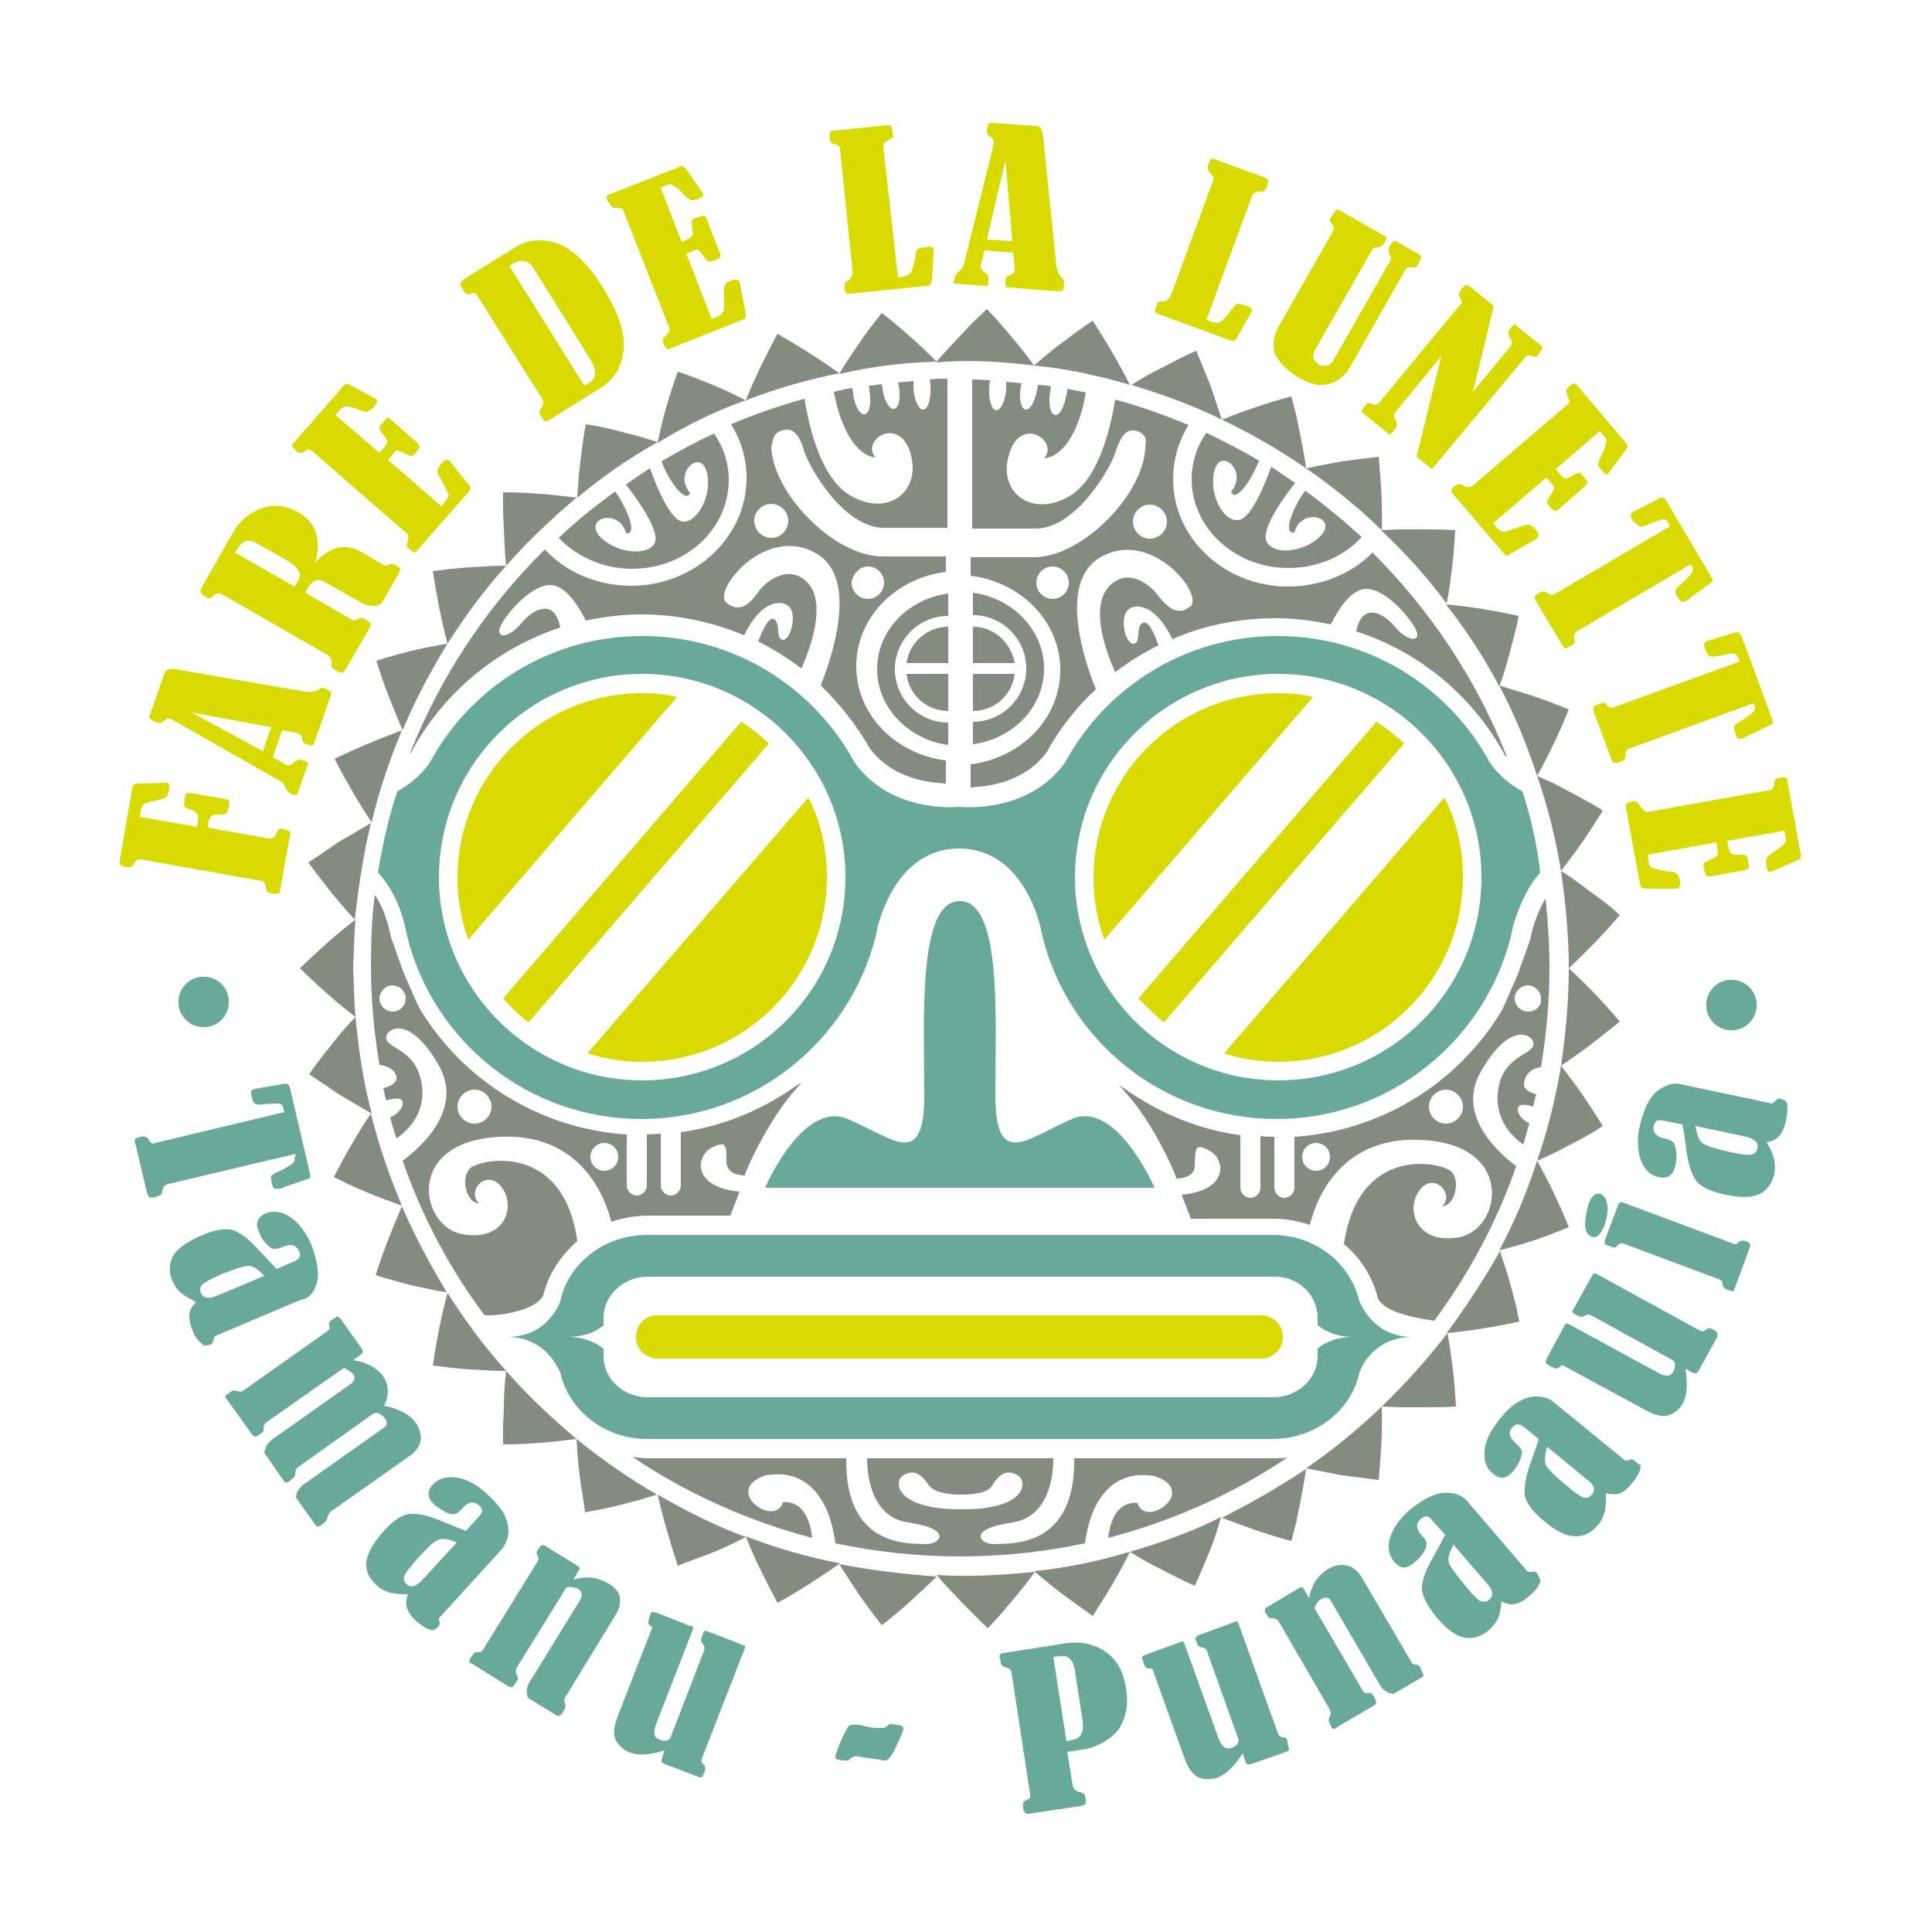 <?xml version="1.0" encoding="utf-8"?>
<!-- Generator: Adobe Illustrator 22.0.0, SVG Export Plug-In . SVG Version: 6.00 Build 0)  -->
<svg version="1.1" id="Calque_1" xmlns="http://www.w3.org/2000/svg" xmlns:xlink="http://www.w3.org/1999/xlink"
  width="400" height="400" viewBox="462 72 200 250">
<style type="text/css">
	.st0{fill:none;stroke:#000000;stroke-miterlimit:10;}
	.st1{fill:#FFFFFF;}
	.st2{fill:#050304;}
	.st3{fill:#68A999;}
	.st4{fill:#D8DA00;}
	.st5{fill:#828C7F;}
</style>
<g>
	<g>
		<g>
			<path class="st3" d="M575.7,216.8c-5.8,2.5-9.9,6.6-9.9-3.1c0-9.7,0.9-25.1-4.6-25.1c-5.5,0-4.6,15.4-4.6,25.1
				c0,9.7-4,5.6-9.9,3.1c-5.8-2.5-10.7,8.9-10.7,8.9h25.2h25.2C586.4,225.7,581.5,214.3,575.7,216.8z"/>
			<path class="st3" d="M634,174.4c-1.5-0.8-3-2-4.2-3.7c0,0,0,0,0,0c-5.3-9.8-15.6-16.4-27.5-16.4c-11.9,0-22.2,6.6-27.5,16.4
				c0,0,0,0,0,0c-4.8,6.7-13.6,5.7-13.6,5.7s-8.8,1-13.6-5.7c0,0,0,0,0,0c-5.3-9.8-15.6-16.4-27.5-16.4c-11.9,0-22.2,6.6-27.5,16.4
				c0,0,0,0,0,0c-1.2,1.7-2.7,2.9-4.2,3.7c-1.1,3.4-1.9,6.9-2.5,10.5c2.1,2.2,3.1,5.2,3.5,6.9c0.1,0.5,0.2,0.9,0.3,1.4c0,0,0,0,0,0
				l0,0c3.4,13.6,15.7,23.6,30.3,23.6c14.6,0,26.9-10.1,30.3-23.6l0,0c0,0,0,0,0,0c0.1-0.5,0.2-0.9,0.3-1.4c0.8-3,3.5-10,10.5-10
				c7,0,9.7,6.9,10.5,10c0.1,0.5,0.2,0.9,0.3,1.4c0,0,0,0,0,0l0,0c3.4,13.6,15.7,23.6,30.3,23.6c14.6,0,26.9-10.1,30.3-23.6l0,0
				c0,0,0,0,0,0c0.1-0.5,0.2-0.9,0.3-1.4c0.5-1.7,1.5-4.6,3.5-6.9C635.9,181.3,635.1,177.8,634,174.4z M520.1,211.8
				c-14.5,0-26.3-11.8-26.3-26.3c0-14.5,11.8-26.3,26.3-26.3s26.3,11.8,26.3,26.3C546.4,200.1,534.6,211.8,520.1,211.8z
				 M602.4,211.8c-14.5,0-26.3-11.8-26.3-26.3c0-14.5,11.8-26.3,26.3-26.3c14.5,0,26.3,11.8,26.3,26.3
				C628.7,200.1,616.9,211.8,602.4,211.8z"/>
			<path class="st4" d="M520.1,209.4c13.2,0,23.9-10.7,23.9-23.9c0-3.7-0.8-7.2-2.4-10.3L513,208.3
				C515.3,209,517.6,209.4,520.1,209.4z"/>
			<path class="st4" d="M505.4,204.3l31.1-36.1c-1.1-1-2.3-2-3.6-2.8l-30.8,35.8C503.1,202.3,504.2,203.4,505.4,204.3z"/>
			<path class="st4" d="M520.1,161.7c-13.2,0-23.9,10.7-23.9,23.9c0,2.8,0.5,5.5,1.4,8l27-31.4C523.1,161.8,521.6,161.7,520.1,161.7
				z"/>
			<path class="st4" d="M602.4,209.4c13.2,0,23.9-10.7,23.9-23.9c0-3.7-0.8-7.2-2.4-10.3l-28.5,33.1
				C597.5,209,599.9,209.4,602.4,209.4z"/>
			<path class="st4" d="M587.6,204.3l31.1-36.1c-1.1-1-2.3-2-3.6-2.8l-30.8,35.8C585.4,202.3,586.5,203.4,587.6,204.3z"/>
			<path class="st4" d="M602.4,161.7c-13.2,0-23.9,10.7-23.9,23.9c0,2.8,0.5,5.5,1.4,8l27-31.4C605.4,161.8,603.9,161.7,602.4,161.7
				z"/>
			<path class="st4" d="M519.3,245c0,1.6,1.3,2.8,2.8,2.8h78.1c1.6,0,2.8-1.3,2.8-2.8c0-1.6-1.3-2.8-2.8-2.8h-78.1
				C520.6,242.1,519.3,243.4,519.3,245z"/>
			<path class="st3" d="M509.5,240.4c-0.6,1.5-2.4,4.6-6.9,4.6c4.4,0,6.2,3.1,6.9,4.6c1.1,4.9,5.7,8.6,11.2,8.6h81
				c5.5,0,10.2-3.7,11.2-8.6c0.6-1.5,2.4-4.6,6.9-4.6c-4.4,0-6.2-3.1-6.9-4.6c-1.1-4.9-5.7-8.6-11.2-8.6h-81
				C515.2,231.8,510.5,235.5,509.5,240.4z M607.5,242.5v1c1.1,0.8,2.5,1.5,4.6,1.5c-2,0-3.5,0.6-4.6,1.5v1c0,2.9-2.6,5.3-5.7,5.3
				h-81c-3.2,0-5.7-2.4-5.7-5.3v-1c-1.1-0.8-2.5-1.5-4.6-1.5c2,0,3.5-0.6,4.6-1.5v-1c0-2.9,2.6-5.3,5.7-5.3h81
				C604.9,237.1,607.5,239.5,607.5,242.5z"/>
			<path class="st5" d="M562.9,153.1v4.7h5.4C567.8,155.1,565.6,153.1,562.9,153.1z"/>
			<path class="st5" d="M562.9,164c2.8,0,5.1-2.1,5.4-4.8h-5.4V164z"/>
			<path class="st5" d="M562.9,168.3c5.2-0.7,9.2-4.8,9.2-9.8c0-4.9-4-9.1-9.2-9.8v2.9c3.8,0,6.9,3.1,6.9,6.9s-3.1,6.9-6.9,6.9
				V168.3z"/>
			<path class="st5" d="M599.9,131.6c-2.2-1.3-4.5-2.5-6.8-3.6c-1.2,1.7-1.9,3.8-1.9,6c0,6.3,5.6,11.5,12.5,11.5
				c3.8,0,7.2-1.5,9.5-4c-2.3-2.1-4.7-4.1-7.3-6c-1.6,2.1-3,5.7-1.4,5.4c0.8-3.2,5.4-2.1,3.6,0.2c-1.9,2.3-6.2,2.9-7.2,1
				c-0.9-1.7,3-6.8,3.7-7.6c-1-0.7-2.1-1.4-3.1-2.1c-0.6,1.6-2.5,6.8-4.3,6.9c-2.1,0.2-3.9-3.8-3-6.6c0.9-2.8,4.3,0.4,2.1,2.9
				C596.8,137.2,599,134.1,599.9,131.6z"/>
			<path class="st5" d="M603.7,147.9c-8.2,0-14.9-6.2-14.9-13.9c0-2.5,0.7-4.9,2-7c-3.1-1.3-6.2-2.4-9.5-3.3
				c-0.4,2.5-1.8,10.1-5.9,12.5c-5,2.9-9.4-0.6-7.8-5.5c1.5-5,6.5-1.6,4.5,0.6c2.5-0.2,4.6-3.6,5.4-8.5c-0.8-0.2-1.6-0.3-2.4-0.5
				c0,0.2,0,0.5-0.1,0.8c-0.3,1.6-0.9,2.7-1.5,2.6c-0.6-0.1-0.9-1.5-0.6-3c0-0.2,0.1-0.5,0.1-0.7c-0.6-0.1-1.1-0.2-1.7-0.2
				c0,0.2,0,0.4-0.1,0.6c-0.3,1.6-0.9,2.7-1.5,2.6c-0.6-0.1-0.9-1.5-0.6-3c0-0.1,0.1-0.3,0.1-0.4c-0.7-0.1-1.3-0.1-2-0.2
				c0,0.3,0,0.6,0,0.9c-0.1,1.6-0.7,2.8-1.3,2.8c-0.6-0.1-1-1.4-0.9-3c0-0.3,0.1-0.6,0.1-0.9c-0.8,0-1.5-0.1-2.3-0.1v19.3
				c2.3,0,5.4,0,8.2,0c5.2,0,9.7-7.8,10.3-9.8c0.7-2.1,1.4-3.3,2.9-2.8c1.5,0.5,1,1.9,1,1.9c0,6-8,14.4-14.4,14.4
				c-3.2,0-6.1,0-8.2,0v2.4c6.5,0.8,11.6,5.9,11.6,12.2c0,6.3-5.1,11.4-11.6,12.2v3l1-0.1c2.5-0.2,6.3-1.1,8.8-4.4l0,0
				c1.7-3.1,3.9-5.9,6.4-8.2c-1.1-2.8-5.2-13.7,0.6-17.1c6.6-3.8,13.5,4.9,11.6,6.4c-1.9,1.5-3.4-0.5-4.2-1.5
				c-0.8-1.1-3.3-3.3-5.6-1.7c-2.3,1.5-2.7,5.3,0.1,11.7c1.8-1.4,3.6-2.5,5.6-3.5c-0.4-1.1-1.2-3.3-2-2.9c-1,0.4-0.2,2.6-1.2,2.7
				c-1,0.1-1.8-3-0.9-4.2c0.8-1.1,3.6-1.2,5.9,3.6c4.1-1.8,8.7-2.7,13.3-2.7c2.5,0,4.9,0.3,7.2,0.8c0.7-1.4,2.5-4.7,4.7-4.6
				c2.8,0.1,6.5,4.8,6.5,5.9c0,1.1-1.7,0.5-2.9-1c-1.2-1.5-4.2-3.5-5,0.6c8,2.6,14.8,8.1,19,15.6l0,0l0.2,0.4
				c0.1,0.1,0.2,0.2,0.3,0.3c0-0.1-0.1-0.2-0.1-0.3c-3.9-9.9-9.9-18.8-17.3-26.2C612.2,146,608.2,147.9,603.7,147.9z M573.2,149.5
				c-1.1,0-2.1-0.9-2.1-2.1c0-1.1,0.9-2.1,2.1-2.1c1.1,0,2.1,0.9,2.1,2.1C575.3,148.6,574.3,149.5,573.2,149.5z M585.8,141.7
				c-1.2,0-2.2-1-2.2-2.2c0-1.2,1-2.2,2.2-2.2c1.2,0,2.2,1,2.2,2.2C588,140.7,587,141.7,585.8,141.7z"/>
			<path class="st4" d="M561.3,265.4C561.2,265.4,561.2,265.4,561.3,265.4L561.3,265.4C561.2,265.4,561.2,265.4,561.3,265.4z"/>
			<path class="st5" d="M636.4,210.1c0.7-4.2,1.1-8.5,1.1-12.9c0-3-0.2-6-0.5-8.9l-0.1,0.1c-0.6,1.1-1.2,2.4-1.6,3.9
				c-0.1,0.4-0.2,0.8-0.3,1.3l-1.6,4.5l-1.8,4.1l-0.3,0.6c-5.7,9.5-15.8,15.6-26.8,16.3v6.6c0,0.7-0.6,1.3-1.3,1.3s-1.3-0.6-1.3-1.3
				v-6.6c-0.6,0-1.2,0-1.8-0.1v6.7c0,0.7-0.6,1.3-1.3,1.3c-0.7,0-1.3-0.6-1.3-1.3V219c0,0,0-0.1,0-0.1c-5.1-0.7-9.9-2.6-14.2-5.5
				c0,0,0,0,0,0l-1.5-1l0,0l0.1,0.1l1.2,1.4c0,0,0,0,0,0c2.8,3.2,5.5,8.7,6.1,10.5c0,0,0,0.1,0,0.1c0.9,0,2.4-0.3,2.4-1.7
				c0.1-2.1-0.1-3,1.9-1.9c2,1,2.7,5.1-3.6,5.7l1.2,3.1l10.6,0c1.7,0,3.3,0.3,4.8,0.8c0.5-2.1,3.2-11.5,14.3-11
				c12.4,0.5,10.5,11.6,5,12.6c-5.5,1-7-3.6-5.1-6.1c1.9-2.5,4.6,0.6,2.9,2.1c1.7-0.1,2.4-3.3,1.2-4.5c-1.2-1.2-12-3.6-13.9,9.4
				c2.2,1.8,3.7,4.2,4.4,7c0.8,1.8,5,2.6,7.3,2.9c4.5-6.1,8.1-12.8,10.6-20c-2.3-1.7-7.8-6.6-4.6-12.2c4-7.1,7.2-4.6,6.8-3.4
				c-0.4,1.2-3.5,1.4-4.4,5c-0.8,3.3,0.6,6,3.1,7.8c0.3-0.9,0.5-1.8,0.8-2.7c-0.7-0.4-1.5-1.1-1.5-1.8c0-0.9,1.1-0.7,2-0.4
				c0.1-0.5,0.2-1.1,0.4-1.6c-0.8-0.2-1.6-0.6-1.6-1.3C634.3,210.9,635.3,210.2,636.4,210.1z M607.3,223.5c-1,0-1.8-0.8-1.8-1.8
				c0-1,0.8-1.8,1.8-1.8s1.8,0.8,1.8,1.8C609.1,222.7,608.3,223.5,607.3,223.5z M624.1,217.4c-1.2,0-2.2-1-2.2-2.2
				c0-1.2,1-2.2,2.2-2.2c1.2,0,2.2,1,2.2,2.2C626.3,216.4,625.3,217.4,624.1,217.4z M634.7,202.9c-0.9,0-1.7-0.8-1.7-1.7
				c0-0.9,0.8-1.7,1.7-1.7c0.9,0,1.7,0.8,1.7,1.7C636.5,202.2,635.7,202.9,634.7,202.9z"/>
			<path class="st5" d="M559.7,153.1c-2.7,0-5,2-5.4,4.7h5.4V153.1z"/>
			<path class="st5" d="M559.7,164v-4.8h-5.4C554.6,161.9,556.9,164,559.7,164z"/>
			<path class="st5" d="M559.7,148.8c-5.2,0.7-9.2,4.8-9.2,9.8c0,4.9,4,9.1,9.2,9.8v-2.9c-3.8,0-6.9-3.1-6.9-6.9s3.1-6.9,6.9-6.9
				V148.8z"/>
			<path class="st5" d="M518,141c1.6,0.2,0.1-3.3-1.4-5.4c-2.5,1.8-5,3.8-7.3,6c2.3,2.4,5.7,4,9.5,4c6.9,0,12.5-5.1,12.5-11.5
				c0-2.2-0.7-4.3-1.9-6c-2.4,1.1-4.6,2.3-6.8,3.6c0.9,2.5,3.1,5.5,3.7,4.1c-2.2-2.5,1.2-5.7,2.1-2.9c0.9,2.8-1,6.7-3,6.6
				c-1.8-0.1-3.7-5.3-4.3-6.9c-1.1,0.7-2.1,1.4-3.1,2.1c0.6,0.8,4.6,5.9,3.7,7.6c-1,1.8-5.3,1.2-7.2-1
				C512.6,138.9,517.2,137.8,518,141z"/>
			<path class="st5" d="M538.2,127.7c1.5-0.5,2.3,0.7,2.9,2.8c0.7,2.1,5.1,9.8,10.3,9.8c2.8,0,6,0,8.2,0v-19.3c-0.8,0-1.5,0-2.3,0.1
				c0.1,0.3,0.1,0.6,0.1,0.9c0.1,1.6-0.3,2.9-0.9,3c-0.6,0.1-1.2-1.2-1.3-2.8c0-0.3,0-0.6,0-0.9c-0.7,0.1-1.3,0.1-2,0.2
				c0,0.1,0.1,0.3,0.1,0.4c0.3,1.6,0,2.9-0.6,3c-0.6,0.1-1.3-1-1.5-2.6c0-0.2-0.1-0.4-0.1-0.6c-0.6,0.1-1.1,0.2-1.7,0.2
				c0.1,0.2,0.1,0.4,0.1,0.7c0.3,1.6,0,2.9-0.6,3c-0.6,0.1-1.3-1-1.5-2.6c0-0.3-0.1-0.5-0.1-0.8c-0.8,0.1-1.6,0.3-2.4,0.5
				c0.9,4.9,3,8.3,5.4,8.5c-2-2.2,3-5.5,4.5-0.6c1.5,5-2.9,8.4-7.8,5.5c-4.1-2.4-5.5-10-5.9-12.5c-3.3,0.9-6.4,2-9.5,3.3
				c1.3,2.1,2,4.4,2,7c0,7.6-6.7,13.9-14.9,13.9c-4.5,0-8.5-1.8-11.2-4.7c-7.5,7.4-13.5,16.4-17.5,26.5c0.1-0.1,0.2-0.2,0.3-0.4
				l0.2-0.4l0,0c4.2-7.5,11.1-13,19-15.6c-0.8-4.1-3.8-2.1-5-0.6c-1.2,1.5-2.9,2.2-2.9,1c0-1.1,3.7-5.8,6.5-5.9
				c2.2-0.1,4,3.2,4.7,4.6c2.4-0.5,4.8-0.8,7.2-0.8c4.7,0,9.2,1,13.3,2.7c2.3-4.8,5.1-4.6,5.9-3.6c0.9,1.1,0.1,4.2-0.9,4.2
				c-1-0.1-0.2-2.2-1.2-2.7c-0.7-0.3-1.6,1.9-2,2.9c2,1,3.9,2.2,5.6,3.5c2.8-6.4,2.4-10.2,0.1-11.7c-2.3-1.5-4.8,0.6-5.6,1.7
				c-0.8,1.1-2.2,3.1-4.2,1.5c-1.9-1.5,5-10.2,11.6-6.4c5.8,3.3,1.7,14.3,0.6,17.1c2.5,2.4,4.6,5.1,6.4,8.2l0,0
				c2.5,3.3,6.3,4.2,8.8,4.4l1,0.1v-3c-6.5-0.8-11.6-5.9-11.6-12.2c0-6.3,5.1-11.4,11.6-12.2V144c-2.1,0-4.9,0-8.2,0
				c-6.4,0-14.4-8.4-14.4-14.4C537.1,129.6,536.7,128.1,538.2,127.7z M549.3,145.3c1.1,0,2.1,0.9,2.1,2.1c0,1.1-0.9,2.1-2.1,2.1
				c-1.1,0-2.1-0.9-2.1-2.1C547.3,146.3,548.2,145.3,549.3,145.3z M539,139.4c0,1.2-1,2.2-2.2,2.2c-1.2,0-2.2-1-2.2-2.2
				c0-1.2,1-2.2,2.2-2.2C538,137.2,539,138.2,539,139.4z"/>
			<path class="st5" d="M584.2,266.5c0,0-3.2-0.7-3.8,4.5c8.4-2.2,16.2-5.7,23.2-10.4c-0.6,0.1-1.2,0.1-1.9,0.1H576
				c0.2,11.8-8.5,11-10.3,11.1c-1.8,0.1-3.8-1.9,2.3-2.8c4.8-0.7,5.3-6.2,5.3-8.3h-12h-0.1h-12c0,2.1,0.5,7.6,5.3,8.3
				c6.1,0.9,4,2.9,2.3,2.8c-1.8-0.1-10.5,0.7-10.3-11.1h-25.7c-0.7,0-1.4-0.1-2-0.2c7,4.7,14.9,8.3,23.3,10.5
				c-0.6-5.3-3.8-4.6-3.8-4.6c-1,3.4-8-1.6-2.2-3.5c7.2-1.2,8.7,6.3,9,8.8c5.2,1.1,10.6,1.7,16.1,1.7c0,0,0.1,0,0.1,0
				c5.5,0,10.9-0.6,16.1-1.7c0.3-2.5,1.8-9.9,9-8.7C592.2,264.9,585.2,269.9,584.2,266.5z M553.9,262.9c1.3-0.8,2.3-0.2,3.3,1.3
				c0.7,1,2.8,1.2,4,1.2c0,0,0,0,0.1,0c0,0,0,0,0.1,0v0c1.2,0,3.4-0.1,4-1.2c0.9-1.5,1.9-2.1,3.3-1.3c1.3,0.8,1.2,4.5-7.4,4.4
				C552.7,267.3,552.6,263.6,553.9,262.9z"/>
			<path class="st5" d="M507.3,239.6c0.7-2.8,2.3-5.2,4.4-7c-1.8-13-12.7-10.6-13.9-9.4c-1.2,1.2-0.5,4.5,1.2,4.5
				c-1.7-1.5,0.9-4.6,2.9-2.1c1.9,2.5,0.5,7.1-5.1,6.1c-5.5-1-7.5-12.1,5-12.6c11.1-0.5,13.8,9,14.3,11c1.5-0.5,3.1-0.8,4.8-0.8
				l10.6,0l1.2-3.1c-6.3-0.6-5.6-4.7-3.6-5.7c2-1,1.9-0.2,1.9,1.9c0.1,1.4,1.5,1.7,2.4,1.7c0,0,0-0.1,0-0.1
				c0.6-1.8,3.3-7.2,6.1-10.5c0,0,0,0,0,0l1.2-1.4l0.1-0.1l0,0l-1.5,1c0,0,0,0,0,0c-4.3,2.9-9.1,4.8-14.2,5.5c0,0,0,0.1,0,0.1v6.8
				c0,0.7-0.6,1.3-1.3,1.3c-0.7,0-1.3-0.6-1.3-1.3v-6.7c-0.6,0-1.2,0.1-1.8,0.1v6.6c0,0.7-0.6,1.3-1.3,1.3c-0.7,0-1.3-0.6-1.3-1.3
				v-6.6c-11-0.7-21.1-6.8-26.8-16.3l-0.3-0.6l-1.8-4.1l-1.6-4.5c-0.1-0.5-0.2-0.9-0.3-1.3c-0.4-1.5-0.9-2.8-1.6-3.9l-0.2-0.3
				c-0.4,3-0.5,6-0.5,9.1c0,4.4,0.4,8.7,1.1,12.9c1.2,0.1,2.2,0.8,2.2,1.7c0,0.7-0.9,1.1-1.7,1.3c0.1,0.5,0.2,1.1,0.4,1.6
				c1-0.3,2.2-0.5,2.1,0.4c0,0.7-0.8,1.4-1.6,1.8c0.2,0.9,0.5,1.8,0.8,2.7c2.5-1.7,4-4.5,3.1-7.8c-0.9-3.6-4-3.8-4.4-5
				c-0.4-1.2,2.8-3.7,6.8,3.4c3.2,5.7-2.4,10.6-4.7,12.3c2.5,7.2,6.1,14,10.6,20c0,0,0,0,0,0C502.2,242.3,506.5,241.4,507.3,239.6z
				 M515.2,219.9c1,0,1.8,0.8,1.8,1.8c0,1-0.8,1.8-1.8,1.8c-1,0-1.8-0.8-1.8-1.8C513.4,220.7,514.2,219.9,515.2,219.9z M487.8,202.9
				c-0.9,0-1.7-0.8-1.7-1.7c0-0.9,0.8-1.7,1.7-1.7c0.9,0,1.7,0.8,1.7,1.7C489.5,202.2,488.7,202.9,487.8,202.9z M498.4,213
				c1.2,0,2.2,1,2.2,2.2c0,1.2-1,2.2-2.2,2.2c-1.2,0-2.2-1-2.2-2.2C496.2,214,497.2,213,498.4,213z"/>
		</g>
		<g>
			<g>
				<path class="st4" d="M471.2,186.2c0.1,0.1,0.2,0.4,0.2,0.7c0.1,0.3,0.1,0.5,0.2,0.5c0.1,0.1,0.2,0.1,0.5,0.2
					c0.4,0.1,0.7,0.1,0.9,0c0.2-0.1,0.3-0.3,0.3-0.7l1.2-6.7c0.1-0.3,0.1-0.5,0-0.6c-0.1-0.1-0.4-0.2-0.8-0.3
					c-0.3-0.1-0.5-0.1-0.6,0c-0.1,0.1-0.2,0.2-0.3,0.5c-0.2,0.5-0.6,0.8-1,0.7l-7.9-1.4l0.1-0.8c0.1-0.6,0.5-0.9,1.1-0.9
					c0.6,0,1,0,1.1-0.1c0.2-0.1,0.3-0.4,0.4-0.9c0.1-0.4,0.1-0.7,0-0.8c0-0.1-0.2-0.2-0.4-0.2l-4.7-0.8c-0.2,0-0.3,0-0.4,0.1
					c-0.1,0.1-0.2,0.3-0.2,0.7c-0.1,0.6-0.1,0.9,0,1c0.1,0.1,0.4,0.2,0.8,0.4c0.4,0.1,0.6,0.3,0.8,0.5c0.1,0.2,0.2,0.5,0.1,0.9
					l-0.1,0.8l-7.4-1.3c0-0.3,0.1-0.5,0.1-0.7c0.1-0.4,0.2-0.7,0.4-0.9c0.2-0.2,0.6-0.3,1.1-0.4c0.9-0.2,1.4-0.3,1.7-0.5
					c0.2-0.1,0.4-0.5,0.5-1.1c0.1-0.5,0-0.7-0.3-0.8c-0.1,0-0.3,0-0.5,0l-3,0.1c-0.1,0-0.2,0-0.2,0c-0.3,0-0.5,0.1-0.6,0.1
					c-0.1,0.1-0.2,0.3-0.2,0.6l-1.6,9.2c-0.1,0.4,0.1,0.7,0.4,0.8c0.3,0.1,0.5,0.1,0.6,0.1c0.3,0.1,0.6,0,0.7-0.3
					c0.2-0.3,0.4-0.5,0.5-0.6c0.1-0.1,0.3-0.1,0.5-0.1l15.7,2.8C471,186,471.1,186.1,471.2,186.2z"/>
				<path class="st4" d="M457.3,165.5c0.3,0.1,0.6,0.1,0.8-0.1c0.3-0.3,0.6-0.5,0.9-0.4c0.2,0.1,0.4,0.2,0.6,0.3l13.7,7.8
					c0.3,0.1,0.5,0.4,0.6,0.8c0.2,0.4,0.5,0.7,0.9,0.9c0.4,0.1,0.6,0.1,0.7-0.1l1.3-3.7c0.1-0.2,0.1-0.3,0-0.3
					c-0.1-0.1-0.3-0.2-0.6-0.3c-0.3-0.1-0.5-0.1-0.6-0.1c-0.1,0-0.3,0.1-0.5,0.3c-0.4,0.4-0.7,0.5-1,0.4c-0.2-0.1-0.4-0.2-0.6-0.3
					c0,0-0.1-0.1-0.1-0.1l-1.1-0.6l1.2-3.5c1.1,0.2,1.8,0.3,2.1,0.4c0.3,0.1,0.5,0.3,0.5,0.7c0.1,0.3,0.1,0.4,0.2,0.5
					c0.1,0.1,0.3,0.2,0.7,0.3c0.3,0.1,0.5,0.1,0.6-0.1l2.2-6.3c0.1-0.2,0.1-0.4,0-0.5c-0.1-0.1-0.3-0.2-0.7-0.4
					c-0.3-0.1-0.4-0.1-0.5-0.1c-0.1,0-0.2,0.1-0.3,0.2c-0.5,0.3-1.1,0.4-1.8,0.3l-14.5-2.5c-0.4-0.1-0.7-0.1-1.1-0.2
					c-1-0.2-1.6-0.3-1.9-0.2c-0.3,0-0.5,0.2-0.7,0.5l-1.9,5.4c-0.1,0.2-0.1,0.4,0,0.5C456.6,165.2,456.9,165.3,457.3,165.5z
					 M472.1,166.1l-1.1,3.1l-9.2-5L472.1,166.1z"/>
				<path class="st4" d="M463.6,149.2c0.3,0.2,0.5,0.2,0.6,0.2c0.1,0,0.2-0.1,0.4-0.3c0.3-0.4,0.8-0.4,1.3-0.1l13.4,7.7
					c0.5,0.3,0.7,0.7,0.6,1.3c0,0.2,0,0.3,0.1,0.4c0.1,0.1,0.3,0.2,0.7,0.5c0.4,0.2,0.7,0.2,0.9-0.1l3.2-5.5
					c0.1-0.2,0.2-0.4,0.1-0.6c-0.1-0.2-0.3-0.4-0.7-0.6c-0.3-0.2-0.6-0.2-0.9,0c-0.2,0.1-0.4,0.2-0.5,0.2c-0.1,0-0.3-0.1-0.6-0.3
					l-5.7-3.3l0.3-0.6c0.6-1,1.3-1.3,2.2-0.8l4.6,2.6c0.6,0.4,1.2,0.5,1.8,0.5c0.6,0,1-0.3,1.2-0.7l2-3.5c0.1-0.3,0.2-0.4,0.2-0.6
					c0-0.1-0.3-0.3-0.7-0.5c-0.3-0.2-0.6-0.2-0.8,0c-0.2,0.1-0.5,0.1-0.7,0l-2.7-1.6c-2.2-1.3-4.2-0.8-6.1,1.3
					c0.8-3,0.1-5.2-2.2-6.5c-1.6-0.9-3.2-1.1-4.8-0.5c-1.6,0.6-2.8,1.6-3.6,3l-4.1,7.2C462.8,148.6,463,148.9,463.6,149.2z
					 M467.7,143.1c0.3-0.6,0.7-0.9,1.1-1.1c0.4-0.1,0.9,0,1.6,0.4l3.7,2.1c1.5,0.9,2,1.7,1.5,2.6l-0.5,0.8l-7.7-4.4L467.7,143.1z"/>
				<path class="st4" d="M475.2,130.2c0.3,0.3,0.5,0.4,0.6,0.4c0.1,0,0.3,0,0.6-0.2c0.4-0.2,0.7-0.3,0.8-0.2l12.4,10.8
					c0.3,0.2,0.3,0.6,0.1,1.2c-0.1,0.4-0.1,0.6,0.2,0.8c0.4,0.3,0.6,0.5,0.7,0.5c0.1,0,0.3-0.1,0.4-0.3l6.6-7.5
					c0.2-0.3,0.3-0.4,0.3-0.6c0-0.1-0.2-0.4-0.6-0.8l-1.9-2.4c-0.1-0.2-0.2-0.3-0.3-0.3c-0.3-0.2-0.6-0.1-1,0.4
					c-0.3,0.3-0.4,0.6-0.5,0.9c0,0.2,0.1,0.6,0.4,1c0.6,1.1,0.9,1.7,1,2c0.1,0.3-0.1,0.6-0.4,1l-0.5,0.6l-6.9-6l0.8-0.9
					c0.1-0.2,0.3-0.3,0.4-0.3c0.1,0,0.4,0.1,0.9,0.3c0.5,0.3,0.8,0.4,0.9,0.4c0.2,0,0.3-0.1,0.6-0.4c0.3-0.4,0.5-0.7,0.5-0.8
					c0-0.1-0.1-0.3-0.3-0.5l-3.3-2.9c-0.3-0.3-0.5-0.4-0.6-0.3c-0.1,0-0.4,0.4-0.9,1c-0.1,0.1-0.1,0.2-0.1,0.4c0,0.1,0.3,0.5,0.7,1
					c0.2,0.3,0.3,0.5,0.3,0.7c0,0.2-0.1,0.4-0.3,0.6l-0.7,0.8l-5.7-4.9l0.7-0.8c0.2-0.2,0.5-0.3,0.8-0.3c0.4,0,1,0.2,1.8,0.5
					c0.4,0.2,0.8,0.2,1,0.1c0.2-0.1,0.5-0.3,0.8-0.7c0.3-0.4,0.4-0.6,0.2-0.8c0,0-0.1-0.1-0.3-0.2l-3.1-1.7
					c-0.2-0.1-0.4-0.2-0.5-0.1c-0.1,0-0.3,0.1-0.4,0.3l-6.3,7.2c-0.2,0.2-0.3,0.4-0.3,0.5C474.9,129.9,475,130,475.2,130.2z"/>
				<path class="st4" d="M497.3,110c0.1,0.1,0.4,0.1,0.6,0c0.3-0.1,0.5-0.1,0.7,0l8.5,13.5c0.3,0.4,0.2,0.9-0.1,1.4
					c-0.2,0.2-0.2,0.4-0.2,0.5c0,0.1,0.1,0.3,0.3,0.6c0.2,0.3,0.3,0.4,0.4,0.5c0.1,0,0.3,0,0.5-0.1l6.7-4.2c1.8-1.1,2.8-2.8,3-5
					c0.2-2.2-0.7-4.7-2.5-7.7c-2-3.3-4.1-5.3-6.1-6c-2-0.7-3.9-0.5-5.6,0.6l-6.1,3.8c-0.5,0.3-0.7,0.5-0.8,0.7
					c-0.1,0.2,0,0.4,0.2,0.7C497,109.7,497.2,109.9,497.3,110z M503.4,106.1c0.5-0.3,1-0.4,1.5-0.3c0.5,0.1,0.9,0.5,1.2,1l7.1,11.4
					c0.6,0.9,0.8,1.6,0.8,2.1c0,0.5-0.2,0.9-0.7,1.2l-0.7,0.4l-9.7-15.5L503.4,106.1z"/>
				<path class="st4" d="M516.2,98.8c0.1,0.1,0.3,0.1,0.6,0.1c0.5,0,0.7,0.1,0.8,0.2l6,15.3c0.1,0.3,0,0.7-0.5,1.1
					c-0.3,0.3-0.4,0.5-0.3,0.8c0.2,0.5,0.3,0.7,0.4,0.8c0.1,0.1,0.3,0.1,0.5,0l9.3-3.7c0.3-0.1,0.5-0.2,0.5-0.4c0-0.1,0-0.5-0.1-1
					l-0.6-3c0-0.2-0.1-0.4-0.1-0.5c-0.1-0.3-0.5-0.4-1.1-0.2c-0.4,0.2-0.7,0.3-0.8,0.6c-0.1,0.2-0.2,0.6-0.1,1.1c0,1.2,0,2-0.1,2.3
					c-0.1,0.3-0.4,0.5-0.8,0.7l-0.7,0.3l-3.3-8.5l1.1-0.4c0.2-0.1,0.4-0.1,0.5,0c0.1,0.1,0.3,0.3,0.6,0.7c0.3,0.4,0.5,0.7,0.7,0.7
					c0.1,0.1,0.4,0,0.7-0.1c0.5-0.2,0.8-0.3,0.8-0.5c0.1-0.1,0-0.3-0.1-0.6l-1.6-4.1c-0.1-0.4-0.3-0.5-0.4-0.6
					c-0.1,0-0.5,0.1-1.3,0.4c-0.1,0.1-0.2,0.2-0.3,0.3c0,0.1,0,0.5,0.1,1.2c0.1,0.4,0.1,0.6,0,0.7c-0.1,0.1-0.3,0.3-0.5,0.4
					l-0.9,0.4l-2.7-7l0.9-0.4c0.3-0.1,0.5,0,0.9,0.2c0.3,0.2,0.8,0.6,1.3,1.2c0.3,0.3,0.6,0.5,0.8,0.6c0.2,0,0.6,0,1.1-0.2
					c0.4-0.2,0.6-0.4,0.5-0.6c0-0.1-0.1-0.2-0.2-0.3l-2-2.9c-0.2-0.2-0.3-0.3-0.4-0.4c-0.1,0-0.3,0-0.5,0.1l-8.9,3.5
					c-0.3,0.1-0.4,0.2-0.5,0.3c0,0.1,0,0.3,0.1,0.6C516,98.5,516.2,98.8,516.2,98.8z"/>
				<path class="st4" d="M544.5,90.4c0.1,0.1,0.3,0.2,0.6,0.3c0.4,0.1,0.6,0.3,0.6,0.6l1.6,15.6c0.1,0.8-0.2,1.2-0.7,1.5
					c-0.2,0.1-0.3,0.2-0.3,0.3c0,0.1,0,0.3,0,0.7c0,0.5,0.3,0.7,0.7,0.6l9.8-1c0.3,0,0.5-0.1,0.6-0.2c0.1-0.1,0.1-0.3,0.2-0.7
					l0.2-3.2c0-0.3,0-0.5,0-0.6c0-0.2-0.1-0.3-0.2-0.3c-0.1-0.1-0.4-0.1-0.9,0c-0.4,0-0.7,0.1-0.9,0.2c-0.2,0.1-0.3,0.4-0.3,0.8
					c-0.2,1.1-0.4,1.9-0.6,2.2c-0.2,0.3-0.5,0.5-0.9,0.6l-0.8,0.1L551.3,91c0-0.4,0.2-0.7,0.7-0.9c0.3-0.1,0.4-0.2,0.5-0.3
					c0.1-0.1,0.1-0.3,0-0.6c-0.1-0.5-0.1-0.8-0.2-0.9c-0.1-0.1-0.3-0.1-0.5-0.1l-6.9,0.7c-0.3,0-0.4,0.1-0.5,0.2
					c0,0.1-0.1,0.3,0,0.7C544.3,90.1,544.4,90.3,544.5,90.4z"/>
				<path class="st4" d="M560.6,108.7l3.9,0.3c0.2,0,0.3,0,0.3-0.1c0.1-0.1,0.1-0.3,0.1-0.6c0-0.3,0-0.5,0-0.6
					c-0.1-0.1-0.2-0.3-0.4-0.4c-0.4-0.3-0.7-0.5-0.6-0.9c0-0.2,0.1-0.4,0.2-0.7c0-0.1,0-0.1,0-0.1l0.3-1.2l3.7,0.3
					c0.1,1.1,0.2,1.9,0.2,2.2c0,0.3-0.2,0.5-0.6,0.7c-0.2,0.1-0.4,0.2-0.5,0.3c-0.1,0.1-0.1,0.4-0.1,0.8c0,0.3,0.1,0.5,0.3,0.5
					l6.6,0.5c0.2,0,0.4,0,0.5-0.1c0.1-0.1,0.1-0.4,0.2-0.8c0-0.3,0-0.5,0-0.5c0-0.1-0.1-0.1-0.2-0.2c-0.4-0.4-0.7-1-0.8-1.7
					l-1.5-14.6c0-0.4-0.1-0.8-0.1-1.1c-0.1-1-0.2-1.6-0.3-1.9c-0.1-0.3-0.4-0.5-0.7-0.5l-5.7-0.4c-0.3,0-0.4,0-0.5,0.1
					c-0.1,0.1-0.1,0.4-0.2,0.9c0,0.4,0.1,0.6,0.3,0.7c0.4,0.2,0.6,0.5,0.6,0.8c0,0.2-0.1,0.4-0.1,0.6l-3.8,15.3
					c-0.1,0.3-0.3,0.6-0.6,0.8c-0.4,0.3-0.6,0.7-0.6,1.1C560.3,108.5,560.4,108.7,560.6,108.7z M567.1,92.8l0.9,10.4l-3.3-0.2
					L567.1,92.8z"/>
				<path class="st4" d="M586.8,112.6l9.3,3.4c0.3,0.1,0.5,0.1,0.6,0.1c0.1-0.1,0.3-0.2,0.4-0.5l1.6-2.8c0.1-0.2,0.2-0.4,0.3-0.5
					c0.1-0.2,0-0.3-0.1-0.4c-0.1-0.1-0.4-0.2-0.8-0.4c-0.4-0.1-0.7-0.2-0.9-0.2c-0.2,0-0.4,0.2-0.7,0.6c-0.7,0.9-1.2,1.5-1.5,1.7
					c-0.3,0.2-0.7,0.2-1.1,0.1l-0.8-0.3l5.9-16c0.1-0.4,0.5-0.6,1-0.6c0.3,0,0.5,0,0.6-0.1c0.1-0.1,0.2-0.2,0.3-0.5
					c0.2-0.5,0.2-0.7,0.2-0.9c-0.1-0.1-0.2-0.2-0.4-0.3l-6.5-2.4c-0.2-0.1-0.4-0.1-0.5,0c-0.1,0.1-0.2,0.3-0.3,0.6
					c-0.1,0.3-0.2,0.5-0.1,0.7c0,0.2,0.2,0.3,0.4,0.6c0.3,0.3,0.4,0.5,0.3,0.8l-5.4,14.7c-0.3,0.7-0.7,1.1-1.3,1
					c-0.2,0-0.3,0-0.4,0.1c-0.1,0.1-0.2,0.3-0.3,0.6C586.3,112.2,586.4,112.4,586.8,112.6z"/>
				<path class="st4" d="M605.1,120.9c1.4,0.8,2.7,1.1,3.8,0.8c1.2-0.3,2.1-1,2.8-2.2l7.1-12.5c0.2-0.4,0.6-0.5,1-0.4
					c0.2,0,0.3,0,0.4,0c0.1,0,0.2-0.2,0.3-0.4l0.3-0.6c0.2-0.3,0.1-0.5-0.2-0.7l-2.8-1.6c-0.2-0.1-0.3-0.1-0.4-0.1
					c-0.1,0-0.3,0.2-0.5,0.5c-0.2,0.4-0.3,0.8-0.1,1.2c0.1,0.2,0.2,0.4,0.2,0.5c0,0.1-0.1,0.3-0.2,0.5l-7.3,12.8
					c-0.2,0.3-0.4,0.5-0.8,0.6c-0.4,0.1-0.7,0.1-1-0.1c-0.3-0.2-0.6-0.5-0.7-0.8c-0.1-0.3-0.1-0.7,0.1-1l7.3-12.8
					c0.2-0.3,0.3-0.5,0.4-0.5c0.1-0.1,0.3-0.1,0.5-0.1c0.3,0,0.6-0.2,0.8-0.5c0.2-0.4,0.3-0.6,0.3-0.7c0-0.1-0.1-0.2-0.3-0.3
					l-5.6-3.2c-0.3-0.2-0.5-0.2-0.6-0.1c-0.1,0.1-0.3,0.3-0.6,0.8c-0.1,0.2-0.2,0.4-0.2,0.5c0,0.1,0.1,0.2,0.2,0.4
					c0.3,0.4,0.4,0.7,0.2,1l-6.9,12.1c-0.8,1.4-1,2.7-0.6,3.9C602.6,119,603.6,120,605.1,120.9z"/>
				<path class="st4" d="M625.3,112.2l-9.9,12c-0.2,0.2-0.5,0.2-1,0c-0.3-0.1-0.5,0-0.6,0.1c-0.3,0.4-0.5,0.7-0.6,0.8
					c0,0.1,0,0.3,0.2,0.4l3.1,2.5c0.2,0.2,0.3,0.2,0.4,0.2c0.1,0,0.3-0.3,0.7-0.8c0.2-0.2,0.2-0.6,0-1c-0.3-0.5-0.3-0.9,0-1.1
					l5.9-7.2l-3.2,13l2,1.6l12-14.4c0.1-0.2,0.3-0.2,0.4-0.3c0.1,0,0.4,0,0.7,0.1c0.2,0.1,0.3,0.1,0.4,0c0.1,0,0.2-0.2,0.4-0.4
					c0.4-0.4,0.4-0.7,0.3-0.9l-3.2-2.6c-0.1-0.1-0.2-0.2-0.3-0.2c-0.1,0-0.2,0.1-0.4,0.3c-0.3,0.3-0.4,0.6-0.4,0.7
					c0,0.2,0,0.4,0.2,0.7c0.3,0.4,0.3,0.8,0,1.2l-4.8,5.8l2.7-11.1l-3.2-2.6c-0.3-0.2-0.6-0.1-1,0.4c-0.2,0.3-0.3,0.5-0.3,0.6
					c0,0.1,0,0.3,0.2,0.6c0.1,0.3,0.2,0.5,0.1,0.7C625.7,111.7,625.5,111.9,625.3,112.2z"/>
				<path class="st4" d="M640,124.2l-12.5,10.7c-0.3,0.2-0.7,0.2-1.2-0.1c-0.3-0.2-0.6-0.2-0.9,0c-0.4,0.3-0.6,0.5-0.6,0.6
					c0,0.1,0,0.3,0.2,0.5l6.5,7.6c0.2,0.3,0.4,0.4,0.5,0.4c0.1,0,0.4-0.2,0.9-0.5l2.6-1.5c0.2-0.1,0.3-0.2,0.4-0.3
					c0.3-0.2,0.2-0.6-0.2-1.1c-0.3-0.3-0.6-0.5-0.8-0.6c-0.2,0-0.6,0-1.1,0.2c-1.1,0.4-1.9,0.7-2.2,0.7c-0.3,0-0.6-0.2-0.9-0.5
					l-0.5-0.6l6.9-5.9l0.8,0.9c0.1,0.2,0.2,0.3,0.2,0.5c0,0.1-0.2,0.4-0.4,0.8c-0.3,0.4-0.5,0.7-0.5,0.9c0,0.2,0.1,0.4,0.3,0.6
					c0.3,0.4,0.6,0.6,0.7,0.6c0.1,0,0.3-0.1,0.5-0.2l3.3-2.9c0.3-0.3,0.4-0.4,0.4-0.6c0-0.1-0.3-0.5-0.8-1.1
					c-0.1-0.1-0.2-0.2-0.4-0.1c-0.1,0-0.5,0.2-1,0.5c-0.3,0.2-0.6,0.2-0.7,0.2c-0.2,0-0.3-0.2-0.5-0.4l-0.7-0.8l5.7-4.9l0.7,0.8
					c0.2,0.2,0.2,0.5,0.1,0.9c-0.1,0.4-0.3,0.9-0.7,1.7c-0.2,0.4-0.3,0.7-0.3,0.9c0,0.2,0.2,0.5,0.6,0.9c0.3,0.4,0.6,0.5,0.7,0.3
					c0,0,0.1-0.1,0.2-0.3l2.1-2.8c0.2-0.2,0.2-0.4,0.2-0.5c0-0.1-0.1-0.3-0.3-0.5l-6.2-7.3c-0.2-0.2-0.3-0.3-0.4-0.3
					c-0.1,0-0.3,0.1-0.5,0.3c-0.3,0.3-0.5,0.4-0.5,0.6c0,0.1,0,0.3,0.1,0.6C640.1,123.8,640.1,124,640,124.2z"/>
				<path class="st4" d="M649.2,140.1c0.2,0.1,0.5,0,1-0.2c1.1-0.4,1.7-0.7,2-0.7c0.3,0,0.5,0.1,0.6,0.3l0.3,0.6l-14.8,8.7
					c-0.2,0.1-0.4,0.2-0.5,0.2c-0.1,0-0.3-0.1-0.6-0.3c-0.3-0.2-0.6-0.2-1,0c-0.4,0.2-0.6,0.4-0.6,0.5c0,0.1,0,0.3,0.1,0.5l3.4,5.7
					c0.2,0.3,0.3,0.4,0.4,0.5c0.1,0,0.4-0.1,0.7-0.3c0.3-0.2,0.5-0.3,0.5-0.4c0.1-0.1,0.1-0.3,0-0.5c-0.1-0.5,0.1-0.9,0.5-1.1
					l14.6-8.6l0.2,0.4c0.1,0.2,0.1,0.6-0.3,1c-0.3,0.4-0.8,0.9-1.4,1.4c-0.4,0.3-0.5,0.6-0.5,0.7c0,0.2,0.1,0.5,0.4,0.9
					c0.2,0.3,0.4,0.5,0.5,0.5c0.2,0,0.4-0.1,0.6-0.2c0.2-0.1,0.4-0.2,0.5-0.4l2.2-1.6c0.4-0.3,0.5-0.4,0.6-0.5c0-0.1,0-0.3-0.2-0.6
					l-5.6-9.5c-0.2-0.4-0.4-0.6-0.6-0.7c-0.2,0-0.4,0-0.7,0.2l-2.7,1.4c-0.1,0.1-0.3,0.1-0.4,0.2c-0.2,0.1-0.4,0.3-0.4,0.4
					c0,0.2,0.1,0.4,0.3,0.8C648.8,139.8,649,140,649.2,140.1z"/>
				<path class="st4" d="M657.5,155.3c0,0.1,0,0.4,0.2,0.8c0.2,0.4,0.3,0.7,0.5,0.8c0.2,0.1,0.5,0.1,1,0c1.1-0.2,1.8-0.4,2.1-0.3
					c0.3,0,0.5,0.2,0.6,0.4l0.2,0.6l-16.2,5.9c-0.2,0.1-0.4,0.1-0.5,0.1c-0.1,0-0.3-0.2-0.5-0.4c-0.2-0.3-0.5-0.3-1-0.1
					c-0.4,0.1-0.6,0.3-0.7,0.4c-0.1,0.1,0,0.3,0,0.5l2.3,6.2c0.1,0.3,0.2,0.5,0.3,0.5c0.1,0.1,0.4,0,0.8-0.1
					c0.3-0.1,0.5-0.2,0.6-0.3c0.1-0.1,0.1-0.3,0.1-0.5c0-0.5,0.2-0.9,0.7-1l15.9-5.8l0.2,0.4c0.1,0.3-0.1,0.6-0.4,0.9
					c-0.4,0.3-0.9,0.7-1.6,1.1c-0.4,0.2-0.6,0.4-0.7,0.6c0,0.2,0,0.5,0.2,1c0.1,0.4,0.3,0.6,0.4,0.6c0.2,0,0.4,0,0.6-0.1
					c0.2-0.1,0.4-0.2,0.6-0.3l2.5-1.2c0.4-0.2,0.6-0.3,0.7-0.4c0-0.1,0-0.3-0.1-0.6l-3.8-10.3c-0.2-0.5-0.3-0.7-0.5-0.8
					c-0.1-0.1-0.4-0.1-0.7,0l-2.9,0.9c-0.2,0-0.3,0.1-0.5,0.1C657.7,155.1,657.5,155.2,657.5,155.3z"/>
				<path class="st4" d="M649.1,176.1c-0.2-0.3-0.5-0.5-0.8-0.4c-0.5,0.1-0.8,0.2-0.8,0.3c-0.1,0.1-0.1,0.3-0.1,0.5l1.8,9.8
					c0.1,0.3,0.1,0.5,0.3,0.6c0.1,0,0.5,0.1,1,0.1l3,0c0.2,0,0.4,0,0.5,0c0.3-0.1,0.5-0.4,0.4-1c-0.1-0.4-0.2-0.7-0.4-0.9
					c-0.2-0.2-0.5-0.3-1-0.3c-1.2-0.2-1.9-0.4-2.2-0.5c-0.3-0.1-0.4-0.4-0.5-0.9l-0.1-0.8l8.9-1.6l0.2,1.2c0,0.2,0,0.4-0.1,0.5
					c-0.1,0.1-0.3,0.3-0.8,0.5c-0.5,0.2-0.8,0.4-0.9,0.5c-0.1,0.1-0.1,0.4,0,0.7c0.1,0.5,0.2,0.8,0.3,0.9c0.1,0.1,0.3,0.1,0.6,0.1
					l4.3-0.8c0.4-0.1,0.6-0.2,0.6-0.3c0-0.1,0-0.6-0.2-1.3c0-0.2-0.1-0.3-0.2-0.3c-0.1-0.1-0.5-0.1-1.2-0.1c-0.4,0-0.6-0.1-0.7-0.2
					c-0.1-0.1-0.2-0.3-0.3-0.6l-0.2-1l7.4-1.3l0.2,1c0,0.3-0.1,0.5-0.3,0.8c-0.3,0.3-0.8,0.6-1.5,1.1c-0.4,0.2-0.6,0.5-0.7,0.7
					c-0.1,0.2-0.1,0.6,0,1.1c0.1,0.5,0.2,0.7,0.5,0.6c0.1,0,0.2-0.1,0.3-0.1l3.2-1.4c0.2-0.1,0.4-0.2,0.4-0.3c0-0.1,0.1-0.3,0-0.5
					l-1.7-9.4c-0.1-0.3-0.1-0.5-0.2-0.5c-0.1,0-0.3,0-0.6,0c-0.4,0.1-0.6,0.1-0.7,0.2c-0.1,0.1-0.2,0.3-0.2,0.6
					c-0.1,0.5-0.2,0.7-0.4,0.8l-16.2,2.9C649.7,176.8,649.4,176.6,649.1,176.1z"/>
			</g>
			<g>
				<path class="st3" d="M475.1,221.9c0.1,0.3-0.1,0.6-0.6,0.9c-0.4,0.3-1,0.6-1.7,0.9c-0.4,0.2-0.7,0.4-0.7,0.5
					c-0.1,0.2,0,0.5,0.1,1c0.1,0.4,0.2,0.6,0.4,0.6c0.2,0,0.4,0,0.6,0c0.2,0,0.4-0.1,0.6-0.2l2.6-0.9c0.4-0.1,0.7-0.3,0.7-0.3
					c0.1-0.1,0-0.3,0-0.6l-2.5-10.7c-0.1-0.5-0.2-0.7-0.4-0.8c-0.1-0.1-0.4-0.1-0.7,0l-3,0.5c-0.2,0-0.3,0.1-0.5,0.1
					c-0.3,0.1-0.4,0.2-0.5,0.3c-0.1,0.1,0,0.4,0.1,0.8c0.1,0.4,0.2,0.7,0.4,0.8c0.2,0.1,0.5,0.2,1,0.1c1.1-0.1,1.9-0.1,2.1-0.1
					c0.3,0.1,0.5,0.2,0.5,0.4l0.2,0.7l-16.7,4c-0.2,0.1-0.4,0.1-0.5,0c-0.1-0.1-0.3-0.2-0.4-0.5c-0.2-0.3-0.5-0.4-1-0.3
					c-0.4,0.1-0.6,0.2-0.7,0.3c-0.1,0.1-0.1,0.3,0,0.5l1.5,6.4c0.1,0.3,0.2,0.5,0.3,0.6c0.1,0.1,0.4,0.1,0.8,0
					c0.3-0.1,0.6-0.2,0.7-0.3c0.1-0.1,0.2-0.2,0.2-0.5c0.1-0.5,0.3-0.8,0.8-0.9l16.5-3.9L475.1,221.9z"/>
				<path class="st3" d="M477.7,238.8c0.4-0.8,0.5-1.6,0.4-2.6c-0.1-1-0.4-2-0.8-3.1c-0.7-1.6-1.6-2.8-2.7-3.6
					c-1.1-0.7-2.1-0.9-3.2-0.5c-1.1,0.5-1.4,1.3-0.9,2.4c0.2,0.6,0.5,1.1,0.9,1.5c0.4,0.4,0.7,0.7,1,0.7c0.3,0,0.7,0,1.3-0.3
					c1-0.4,1.6-0.2,2,0.6c0.3,0.6,0.1,1-0.6,1.3l-2.3,1c-0.6-0.6-1.3-1.4-2.2-2.3c-1.3-1.5-2.5-2.4-3.4-2.7c-1-0.3-2.4-0.1-4.2,0.7
					c-1.8,0.8-3,1.6-3.6,2.6c-0.5,1-0.6,2.1-0.1,3.2c0.2,0.5,0.5,1,0.9,1.4c0.4,0.4,1.2,0.9,2.2,1.4c-0.6,0.5-0.9,1.1-0.9,1.7
					c0,0.6,0.1,1.2,0.4,1.9c0.2,0.6,0.5,1.1,0.8,1.4c0.3,0.3,0.5,0.5,0.7,0.6c0.2,0,0.4,0,0.8-0.1c0.2-0.1,0.4-0.3,0.4-0.5
					c0.1-0.3,0.1-0.5,0.2-0.6l11.1-4.7C476.7,240.1,477.3,239.6,477.7,238.8z M465,239.7c-1,0.4-1.7,0.3-2-0.4
					c-0.2-0.4-0.1-0.8,0.2-1.1c0.3-0.3,1.1-0.7,2.4-1.3c1.8-0.7,3-1.1,3.5-1.1c0.6,0,1.3,0.4,2.1,1.3L465,239.7z"/>
				<path class="st3" d="M491.2,259.1c0.3-0.6,0.3-1.1,0.2-1.6c-0.1-0.5-0.3-1-0.7-1.5c-0.7-1-2.1-1.7-4-2.1
					c0.7-1.4,0.6-2.7-0.1-3.8c-0.8-1.1-2.1-1.8-3.9-2.1l1.1-0.8c0.2-0.2,0.2-0.4,0-0.7l-2.7-3.8c-0.2-0.3-0.5-0.4-0.7-0.2l-0.6,0.4
					c-0.2,0.2-0.3,0.3-0.2,0.6c0.1,0.4,0,0.6-0.3,0.8l-10.9,7.7c-0.1,0.1-0.4,0.1-0.7,0c-0.4-0.1-0.6-0.1-0.7,0l-0.7,0.5
					c-0.2,0.1-0.2,0.3,0,0.5l3.3,4.6c0.2,0.3,0.4,0.4,0.7,0.2l0.6-0.4c0.2-0.1,0.2-0.3,0.2-0.5c0-0.4,0.1-0.6,0.3-0.8l10.1-7.1
					c0.1,0.1,0.2,0.1,0.2,0.1c0.5,0.3,0.8,0.5,1,0.7c0.3,0.4,0.2,0.8-0.2,1.2l-10.2,7.2c-0.7,0.5-1,1.1-1.1,1.8l2.5,3.6
					c0.2,0.3,0.4,0.3,0.7,0.1l0.6-0.5c0.1-0.1,0.2-0.2,0.2-0.5c0-0.4,0.1-0.6,0.3-0.8l9.7-6.9c0.2-0.2,0.5-0.2,0.8-0.1
					c0.3,0.1,0.5,0.3,0.8,0.6c0.4,0.5,0.3,1-0.2,1.3l-10.2,7.2c-0.7,0.5-1.1,1.1-1.1,1.8l2.5,3.5c0.2,0.3,0.4,0.3,0.7,0.1l0.5-0.4
					c0.2-0.1,0.3-0.4,0.4-0.7c0.1-0.3,0.2-0.5,0.4-0.7l10.2-7.2C490.5,260.1,490.9,259.6,491.2,259.1z"/>
				<path class="st3" d="M493.8,281.4l8.1-8.9c0.5-0.6,0.8-1.3,0.9-2.2c0-0.9-0.2-1.7-0.7-2.6c-0.5-0.8-1.2-1.6-2.1-2.4
					c-1.3-1.2-2.6-1.9-3.9-2.1c-1.3-0.2-2.3,0.1-3.1,0.9c-0.8,0.9-0.7,1.8,0.2,2.6c0.5,0.4,1,0.7,1.5,1c0.5,0.2,0.9,0.3,1.2,0.2
					c0.3-0.1,0.6-0.3,1-0.8c0.7-0.8,1.4-0.9,2.1-0.3c0.5,0.4,0.5,0.9,0,1.4l-1.7,1.9c-0.8-0.3-1.8-0.7-3-1.2c-1.8-0.8-3.3-1.1-4.3-1
					c-1,0.1-2.2,0.9-3.5,2.4c-1.3,1.5-2,2.8-2.1,3.9c-0.1,1.1,0.4,2.1,1.3,2.9c0.4,0.4,0.9,0.7,1.5,0.9c0.5,0.2,1.4,0.3,2.6,0.3
					c-0.3,0.7-0.3,1.4-0.1,1.9c0.2,0.5,0.6,1.1,1.2,1.6c0.5,0.4,0.9,0.7,1.3,0.9c0.4,0.2,0.7,0.3,0.9,0.2c0.2,0,0.4-0.2,0.6-0.4
					c0.2-0.2,0.2-0.4,0.2-0.6C493.8,281.7,493.8,281.5,493.8,281.4z M491.6,276.5c-0.8,0.8-1.4,1-2,0.5c-0.3-0.3-0.4-0.6-0.3-1
					c0.1-0.4,0.7-1.1,1.6-2.2c1.3-1.4,2.2-2.3,2.7-2.5c0.5-0.3,1.4-0.2,2.5,0.3L491.6,276.5z"/>
				<path class="st3" d="M515.7,276.9c-1.3-0.8-2.8-1-4.5-0.5l0.7-1.2c0.1-0.1,0.1-0.2,0.1-0.3c0-0.1-0.1-0.2-0.3-0.3l-4.2-2.6
					c-0.2-0.1-0.4-0.1-0.6,0.1l-0.4,0.6c-0.1,0.2-0.1,0.3,0,0.5c0.2,0.3,0.2,0.6,0.1,0.8l-6.8,11c-0.2,0.4-0.4,0.6-0.5,0.7
					c-0.1,0.1-0.3,0.1-0.6,0.1c-0.2,0-0.4,0.1-0.5,0.3l-0.3,0.4c-0.1,0.2-0.2,0.4-0.2,0.5c0,0.1,0.1,0.2,0.4,0.3l4.5,2.8
					c0.4,0.3,0.7,0.3,0.9,0l0.4-0.6c0.1-0.2,0.2-0.5,0-0.7c-0.2-0.3-0.2-0.6-0.1-0.9l6.5-10.5c0.6-0.1,1.1,0,1.5,0.2
					c0.5,0.3,0.6,0.8,0.3,1.4l-6.6,10.7c-0.4,0.6-0.4,1.3-0.2,2l3.6,2.2c0.2,0.1,0.4,0.2,0.5,0.1c0.1,0,0.3-0.2,0.5-0.6
					c0.3-0.4,0.3-0.8,0.2-1c-0.1-0.3-0.1-0.5,0-0.7l6.6-10.8c0.5-0.8,0.6-1.5,0.5-2.3C517.1,278.1,516.6,277.4,515.7,276.9z"/>
				<path class="st3" d="M533.2,284.9l-4.6-1.8c-0.3-0.1-0.5-0.1-0.6,0.2c-0.2,0.5-0.3,0.9-0.3,1c0,0.1,0.1,0.2,0.2,0.4
					c0.3,0.3,0.3,0.6,0.2,0.9l-4.4,11.4c-0.4,0.3-0.9,0.3-1.4,0.1c-0.7-0.3-0.8-0.9-0.4-2l4.7-12.1c0.1-0.2,0.1-0.4,0.1-0.4
					c0-0.1-0.1-0.2-0.4-0.2l-4.3-1.7c-0.3-0.1-0.5-0.1-0.6-0.1c-0.1,0-0.2,0.2-0.3,0.4c0,0.1-0.1,0.2-0.1,0.4
					c-0.1,0.3-0.1,0.5-0.1,0.6c0,0.1,0.1,0.3,0.3,0.4c0.1,0,0.1,0.1,0.2,0.2l-4.4,11.3c-0.6,1.5-0.7,2.6-0.3,3.3
					c0.4,0.7,1,1.3,1.9,1.6c1,0.4,2.5,0.3,4.4-0.3c0,0-0.1,0.2-0.2,0.6l-0.1,0.3c-0.1,0.3-0.1,0.5-0.1,0.6c0.1,0.1,0.2,0.2,0.5,0.3
					l4.2,1.6c0.3,0.1,0.4,0.1,0.5,0.1c0.1,0,0.2-0.3,0.4-0.8c0.1-0.3,0.1-0.7-0.2-0.9c-0.2-0.2-0.3-0.4-0.2-0.7l5.5-14.1
					c0.1-0.2,0.1-0.4,0.1-0.4C533.5,285,533.4,285,533.2,284.9z"/>
				<path class="st3" d="M553.2,295.2l-0.8-0.1c-0.2,0-0.4,0-0.5,0.2c-0.3,0.2-0.5,0.3-0.6,0.3c-0.2,0-0.5,0-0.9,0
					c-0.4,0-0.8-0.1-1.3-0.2c-0.5-0.1-0.8-0.2-1.1-0.2c-0.6-0.1-0.9,0-1.1,0.1c-0.2,0.1-0.5,0.7-1,1.8c-0.5,1.1-0.7,1.8-0.8,2.1
					c0,0.2,0,0.4,0.1,0.4c0.1,0.1,0.4,0.1,0.9,0.2c0.3,0,0.5,0,0.6,0c0.1,0,0.2-0.1,0.3-0.2c0.3-0.3,0.6-0.4,1.1-0.3
					c0.5,0.1,1.2,0.2,2.1,0.3c0.5,0.1,0.8,0.1,1,0.2c0.4,0,0.6,0,0.8-0.2c0.2-0.2,0.6-0.8,1.1-1.9c0.5-1.1,0.8-1.7,0.8-2
					C553.9,295.4,553.7,295.3,553.2,295.2z"/>
				<path class="st3" d="M580,285.7c-1.5-1-3.3-1.4-5.5-1l-7.6,1.2c-0.3,0-0.4,0.1-0.5,0.2c-0.1,0.1-0.1,0.3,0,0.5l0.1,0.6
					c0.1,0.3,0.2,0.4,0.5,0.5c0.6,0.1,0.9,0.4,0.9,0.8l2.4,15.7c0,0.2,0,0.3,0,0.4c-0.1,0.1-0.2,0.2-0.4,0.3
					c-0.3,0.1-0.4,0.2-0.5,0.3c0,0.1,0,0.4,0,0.8c0.1,0.5,0.3,0.8,0.7,0.7l6.7-1c0.3-0.1,0.5-0.1,0.6-0.2c0.1-0.1,0.1-0.3,0.1-0.7
					c-0.1-0.4-0.1-0.6-0.3-0.7c-0.1-0.1-0.3-0.2-0.5-0.2c-0.5-0.1-0.8-0.4-0.9-0.9l-0.7-4.3l1.9-0.3c0.9-0.1,1.7-0.4,2.5-0.8
					c0.8-0.4,1.4-0.9,1.9-1.4c0.5-0.5,0.9-1.3,1.2-2.3c0.3-1,0.3-2.1,0.1-3.4C582.4,288.3,581.5,286.7,580,285.7z M576.9,296.4
					c-0.2,0.4-0.5,0.6-0.9,0.7l-1,0.2l-1.7-10.9l0.8-0.1c1.1-0.2,1.8,0.5,2,1.9l1,6.5C577.2,295.5,577.1,296.1,576.9,296.4z"/>
				<path class="st3" d="M603,296.8c-0.3,0-0.5-0.2-0.6-0.4l-5.1-14.2c-0.1-0.2-0.1-0.3-0.2-0.4c-0.1,0-0.2,0-0.4,0.1l-4.6,1.7
					c-0.3,0.1-0.4,0.3-0.4,0.5c0.2,0.5,0.3,0.9,0.4,0.9c0.1,0.1,0.2,0.1,0.4,0.2c0.4,0,0.6,0.2,0.7,0.5l4.1,11.5
					c-0.1,0.5-0.4,0.8-1,1c-0.7,0.2-1.2-0.2-1.6-1.2l-4.4-12.2c-0.1-0.2-0.2-0.4-0.2-0.4c-0.1,0-0.2,0-0.4,0.1l-4.4,1.6
					c-0.3,0.1-0.4,0.2-0.5,0.3c-0.1,0.1,0,0.3,0.1,0.5c0,0.1,0.1,0.2,0.1,0.4c0.1,0.3,0.2,0.4,0.3,0.5c0.1,0.1,0.3,0.1,0.5,0.1
					c0.1,0,0.2,0,0.3,0l4.1,11.4c0.5,1.5,1.2,2.4,1.9,2.7c0.8,0.3,1.6,0.3,2.5,0c1-0.4,2.1-1.4,3.2-3.1c0,0,0.1,0.2,0.2,0.6l0.1,0.3
					c0.1,0.3,0.2,0.5,0.4,0.5c0.1,0,0.3,0,0.6-0.1l4.3-1.5c0.3-0.1,0.4-0.2,0.4-0.3c0-0.1-0.1-0.4-0.2-0.9
					C603.6,297,603.4,296.8,603,296.8z"/>
				<path class="st3" d="M620.2,287.4c-0.3,0-0.5-0.1-0.6-0.4l-6.4-10.9c-0.5-0.8-1.1-1.3-1.8-1.5c-0.8-0.2-1.6-0.1-2.5,0.4
					c-1.3,0.8-2.2,2-2.5,3.8l-0.7-1.2c-0.1-0.1-0.2-0.2-0.2-0.2c-0.1,0-0.2,0-0.4,0.1l-4.2,2.5c-0.2,0.1-0.3,0.3-0.2,0.6l0.4,0.6
					c0.1,0.2,0.3,0.2,0.5,0.2c0.4,0,0.6,0.1,0.8,0.3l6.5,11.2c0.2,0.4,0.3,0.7,0.3,0.8c0,0.1-0.1,0.3-0.2,0.6
					c-0.1,0.2-0.1,0.4,0,0.6l0.2,0.4c0.1,0.2,0.2,0.4,0.3,0.4c0.1,0,0.3,0,0.5-0.2l4.6-2.7c0.4-0.2,0.6-0.5,0.4-0.8l-0.3-0.6
					c-0.1-0.2-0.3-0.4-0.6-0.3c-0.4,0-0.7-0.1-0.8-0.4l-6.2-10.6c0.2-0.6,0.5-1,0.9-1.2c0.6-0.3,1-0.2,1.3,0.4l6.3,10.8
					c0.4,0.6,0.9,1,1.7,1.1l3.6-2.1c0.2-0.1,0.3-0.2,0.3-0.3c0-0.1-0.1-0.3-0.3-0.7C620.8,287.6,620.5,287.4,620.2,287.4z"/>
				<path class="st3" d="M635.9,275.6c-0.2-0.2-0.4-0.3-0.6-0.2c-0.3,0-0.5,0-0.6,0l-7.8-9.1c-0.5-0.6-1.2-1-2.1-1.1
					c-0.9-0.1-1.7,0-2.6,0.4c-0.9,0.4-1.8,1-2.7,1.7c-1.4,1.2-2.2,2.4-2.6,3.6c-0.4,1.3-0.2,2.3,0.5,3.2c0.8,0.9,1.6,1,2.6,0.1
					c0.5-0.4,0.9-0.8,1.2-1.3c0.3-0.5,0.4-0.9,0.4-1.2c0-0.3-0.3-0.7-0.7-1.1c-0.7-0.8-0.7-1.5,0-2.1c0.5-0.4,1-0.4,1.4,0.2l1.7,1.9
					c-0.4,0.8-0.9,1.7-1.5,2.8c-1,1.7-1.5,3.1-1.5,4.1c0,1,0.7,2.3,1.9,3.8c1.3,1.5,2.5,2.4,3.6,2.6c1.1,0.2,2.1-0.1,3.1-0.9
					c0.4-0.4,0.8-0.8,1.1-1.3c0.3-0.5,0.5-1.4,0.6-2.5c0.7,0.4,1.3,0.5,1.9,0.3c0.6-0.1,1.1-0.5,1.7-1c0.5-0.4,0.9-0.8,1.1-1.2
					c0.2-0.4,0.4-0.6,0.3-0.8C636.2,276.1,636.1,275.9,635.9,275.6z M629.7,279c-0.3,0.3-0.7,0.3-1.1,0.2c-0.4-0.2-1-0.8-1.9-1.9
					c-1.2-1.5-2-2.5-2.2-3c-0.2-0.6,0-1.4,0.6-2.4l4.4,5.1C630.2,277.8,630.3,278.5,629.7,279z"/>
				<path class="st3" d="M648.5,261c-0.2-0.2-0.4-0.2-0.6-0.1c-0.3,0.1-0.5,0.1-0.6,0.1l-9.3-7.6c-0.6-0.5-1.4-0.7-2.2-0.7
					c-0.9,0-1.7,0.3-2.5,0.8c-0.8,0.5-1.6,1.3-2.3,2.2c-1.1,1.4-1.8,2.7-1.9,4c-0.1,1.3,0.2,2.3,1.1,3c0.9,0.8,1.8,0.6,2.6-0.3
					c0.4-0.5,0.7-1,0.9-1.5c0.2-0.5,0.3-0.9,0.2-1.2c-0.1-0.3-0.4-0.6-0.8-1c-0.8-0.7-1-1.4-0.4-2c0.4-0.5,0.9-0.5,1.4-0.1l2,1.6
					c-0.2,0.8-0.6,1.8-1,3c-0.7,1.9-0.9,3.3-0.8,4.3c0.2,1,1,2.1,2.6,3.4c1.5,1.3,2.9,1.9,4,1.9c1.1,0,2.1-0.5,2.9-1.5
					c0.4-0.4,0.6-0.9,0.8-1.5c0.2-0.6,0.2-1.4,0.2-2.6c0.7,0.2,1.4,0.2,1.9,0c0.5-0.2,1-0.7,1.5-1.3c0.4-0.5,0.7-0.9,0.9-1.4
					c0.2-0.4,0.2-0.7,0.2-0.9C648.9,261.4,648.7,261.2,648.5,261z M643,265.4c-0.3,0.3-0.6,0.5-1,0.4c-0.4-0.1-1.2-0.6-2.2-1.5
					c-1.5-1.2-2.4-2.1-2.7-2.6c-0.3-0.5-0.2-1.4,0.1-2.5l5.2,4.3C643.3,264.1,643.5,264.8,643,265.4z"/>
				<path class="st3" d="M658.6,244c-0.3-0.2-0.6-0.2-0.9,0.1c-0.2,0.2-0.5,0.2-0.7,0.1l-13.3-7.3c-0.2-0.1-0.3-0.2-0.4-0.1
					c-0.1,0-0.2,0.1-0.3,0.3l-2.4,4.3c-0.2,0.3-0.1,0.5,0.1,0.6c0.5,0.3,0.8,0.4,0.9,0.4c0.1,0,0.2,0,0.4-0.1
					c0.3-0.2,0.6-0.3,0.9-0.1l10.7,5.9c0.2,0.4,0.2,0.9-0.1,1.4c-0.3,0.6-1,0.7-2,0.1l-11.4-6.2c-0.2-0.1-0.4-0.2-0.4-0.1
					c-0.1,0-0.2,0.1-0.3,0.3l-2.2,4.1c-0.1,0.3-0.2,0.4-0.2,0.6c0,0.1,0.2,0.2,0.4,0.4c0.1,0,0.2,0.1,0.4,0.2
					c0.3,0.1,0.4,0.2,0.6,0.2c0.1,0,0.3-0.1,0.5-0.3c0.1,0,0.1-0.1,0.2-0.2l10.7,5.8c1.4,0.8,2.5,1,3.2,0.7c0.8-0.3,1.4-0.8,1.8-1.6
					c0.5-1,0.6-2.4,0.3-4.4c0,0,0.2,0.1,0.5,0.3l0.3,0.2c0.3,0.1,0.5,0.2,0.6,0.1c0.1-0.1,0.3-0.2,0.4-0.5l2.2-4
					c0.1-0.2,0.2-0.4,0.1-0.5C659.3,244.4,659,244.2,658.6,244z"/>
				<path class="st3" d="M644.1,226.5c-0.6-0.2-1.1,0.2-1.5,1.2c-0.3,0.8-0.4,1.6-0.5,2.6c0,0.9,0.3,1.5,0.8,1.7
					c0.7,0.3,1.2-0.2,1.7-1.4c0.3-0.9,0.5-1.8,0.4-2.6C644.9,227.2,644.6,226.7,644.1,226.5z"/>
				<path class="st3" d="M662.9,232.6c-0.4-0.1-0.7-0.1-1,0.2c-0.1,0.1-0.2,0.2-0.3,0.2c-0.1,0-0.2,0-0.4-0.1l-14.2-5.3
					c-0.3-0.1-0.5,0-0.6,0.3l-1.7,4.5c-0.1,0.4-0.1,0.6,0.2,0.7l0.8,0.3c0.2,0.1,0.3,0,0.5-0.1c0.2-0.4,0.6-0.5,1.1-0.3l12.3,4.6
					c0.2,0.1,0.3,0.3,0.3,0.6c0,0.3,0.2,0.5,0.6,0.7c0.4,0.1,0.6,0.2,0.7,0.2c0.1,0,0.2-0.1,0.2-0.2l2-5.4c0.1-0.3,0.1-0.4,0-0.5
					C663.6,232.9,663.3,232.8,662.9,232.6z"/>
				<path class="st3" d="M668.3,215.4c0-0.4-0.1-0.7-0.2-0.9c-0.1-0.1-0.3-0.2-0.7-0.3c-0.2-0.1-0.5,0-0.6,0.2
					c-0.3,0.2-0.4,0.4-0.5,0.4l-11.8-2.5c-0.8-0.2-1.6,0-2.3,0.4c-0.8,0.4-1.4,1-1.9,1.9c-0.5,0.9-0.8,1.9-1.1,3
					c-0.4,1.7-0.3,3.2,0.1,4.5c0.5,1.2,1.2,2,2.3,2.2c1.2,0.3,1.9-0.2,2.2-1.5c0.1-0.6,0.2-1.2,0.1-1.8c-0.1-0.6-0.2-1-0.4-1.2
					c-0.2-0.2-0.6-0.4-1.2-0.5c-1-0.2-1.5-0.8-1.3-1.6c0.1-0.6,0.5-0.9,1.2-0.7l2.5,0.5c0.2,0.8,0.3,1.9,0.5,3.1
					c0.2,2,0.7,3.4,1.3,4.2c0.6,0.8,1.9,1.4,3.8,1.8c1.9,0.4,3.4,0.4,4.4-0.1c1-0.5,1.6-1.4,1.9-2.6c0.1-0.6,0.1-1.1,0-1.7
					c-0.1-0.6-0.4-1.4-1-2.4c0.8-0.1,1.3-0.4,1.7-0.9c0.4-0.5,0.6-1.1,0.8-1.8C668.2,216.4,668.3,215.9,668.3,215.4z M664.4,220.6
					c-0.1,0.4-0.3,0.7-0.7,0.8c-0.4,0.1-1.3,0-2.7-0.3c-1.9-0.4-3.1-0.8-3.6-1.1c-0.5-0.3-0.8-1.1-1-2.3l6.6,1.4
					C664.1,219.4,664.6,219.9,664.4,220.6z"/>
				<path class="st3" d="M460.1,201.3c-0.2,1.8,1.1,3.4,2.9,3.6c1.8,0.2,3.4-1.1,3.6-2.9c0.2-1.8-1.1-3.4-2.9-3.6
					C461.9,198.2,460.3,199.5,460.1,201.3z"/>
				<path class="st3" d="M661.4,198.8c-1.8-0.2-3.4,1.1-3.6,2.9c-0.2,1.8,1.1,3.4,2.9,3.6c1.8,0.2,3.4-1.1,3.6-2.9
					C664.5,200.6,663.2,199,661.4,198.8z"/>
			</g>
		</g>
		<g>
			<g>
				<path class="st5" d="M640,197.3c2.2-2.1,4.5-4.4,6.6-6.9c-1.2-1.1-2.5-2.1-3.8-3c-1.3-1-2.5-1.9-3.8-2.7
					C639.6,188.9,640,193.1,640,197.3z"/>
			</g>
			<g>
				<path class="st5" d="M639,184.7c0.9-1.2,1.9-2.5,2.8-3.8c0.9-1.3,1.7-2.6,2.6-4c-1.3-0.9-2.8-1.6-4.2-2.4l-2.1-1.1l-2.2-1
					C637.3,176.4,638.3,180.5,639,184.7z"/>
			</g>
			<g>
				<path class="st5" d="M635.9,172.4c1.5-2.7,2.9-5.6,4.1-8.6c-1.5-0.6-3-1.2-4.5-1.7c-1.5-0.5-3-0.9-4.5-1.4
					C633,164.5,634.6,168.4,635.9,172.4z"/>
			</g>
			<g>
				<path class="st5" d="M631,160.8c0.6-1.5,1-3,1.4-4.5l0.6-2.3c0.2-0.8,0.4-1.6,0.5-2.3c-3.1-0.7-6.3-1.2-9.4-1.5
					C626.7,153.5,629,157,631,160.8z"/>
			</g>
			<g>
				<path class="st5" d="M624.2,150.1c0.3-1.5,0.5-3.1,0.7-4.7c0.2-1.6,0.3-3.2,0.4-4.8c-1.6-0.1-3.2-0.1-4.8-0.1l-2.4,0l-2.4,0.1
					C618.8,143.5,621.7,146.7,624.2,150.1z"/>
			</g>
			<g>
				<path class="st5" d="M615.8,140.6c0.1-3.1-0.1-6.3-0.4-9.5c-1.6,0.2-3.2,0.4-4.8,0.6c-1.6,0.3-3.1,0.6-4.6,0.9
					C609.5,135,612.8,137.7,615.8,140.6z"/>
			</g>
			<g>
				<path class="st5" d="M606,132.6c-0.2-1.6-0.5-3.1-0.8-4.6c-0.2-0.8-0.3-1.6-0.5-2.4l-0.6-2.3c-3.1,0.8-6.2,1.9-9,3
					C598.9,128.1,602.5,130.2,606,132.6z"/>
			</g>
			<g>
				<path class="st5" d="M595.1,126.3c-0.5-1.5-1-3-1.5-4.5c-0.6-1.5-1.2-2.9-1.8-4.4c-1.5,0.6-2.9,1.4-4.3,2.1l-2.1,1.1l-2,1.2
					C587.3,123,591.3,124.4,595.1,126.3z"/>
			</g>
			<g>
				<path class="st5" d="M583.2,121.8c-1.4-2.8-3-5.5-4.8-8.3c-1.4,0.9-2.7,1.9-3.9,2.8c-1.3,0.9-2.5,2-3.7,3
					C575,119.7,579.2,120.6,583.2,121.8z"/>
			</g>
			<g>
				<path class="st5" d="M570.8,119.3c-0.9-1.3-1.9-2.5-2.9-3.7c-1-1.2-2.1-2.5-3.2-3.6c-1.2,1.1-2.3,2.2-3.4,3.4
					c-1.1,1.2-2.2,2.3-3.2,3.5C562.4,118.5,566.7,118.8,570.8,119.3z"/>
			</g>
			<g>
				<path class="st5" d="M558.2,118.8c-1.1-1.1-2.2-2.2-3.4-3.2c-1.2-1.1-2.4-2.1-3.7-3.1c-1,1.3-2,2.5-2.9,3.9
					c-0.9,1.3-1.8,2.6-2.6,4C549.8,119.4,554,118.9,558.2,118.8z"/>
			</g>
			<g>
				<path class="st5" d="M545.6,120.3c-2.5-1.8-5.2-3.5-8-5.1l-1.1,2.1l-1.1,2.2c-0.7,1.5-1.3,2.8-1.9,4.3
					C537.4,122.3,541.5,121.1,545.6,120.3z"/>
			</g>
			<g>
				<path class="st5" d="M533.5,123.8c-1.4-0.7-2.8-1.4-4.3-2c-1.5-0.6-2.9-1.2-4.5-1.7c-1.1,3.1-2,6.1-2.6,9.2
					C525.7,127.1,529.5,125.2,533.5,123.8z"/>
			</g>
			<g>
				<path class="st5" d="M522.1,129.2l-2.3-0.7c-0.8-0.2-1.5-0.4-2.3-0.6c-1.5-0.4-3.1-0.8-4.7-1c-0.3,1.6-0.5,3.2-0.7,4.8
					c-0.2,1.6-0.3,3.2-0.4,4.7C514.9,133.7,518.4,131.3,522.1,129.2z"/>
			</g>
			<g>
				<path class="st5" d="M511.6,136.4c-3.1-0.4-6.3-0.7-9.5-0.7l0,2.4l0.1,2.4c0.1,1.6,0.1,3.1,0.3,4.7
					C505.3,142,508.4,139.1,511.6,136.4z"/>
			</g>
			<g>
				<path class="st5" d="M502.5,145.2c-1.5,0-3.1,0.1-4.7,0.2c-1.6,0.1-3.2,0.3-4.8,0.5c0.5,3.2,1.1,6.3,1.9,9.4
					C497.2,151.7,499.7,148.3,502.5,145.2z"/>
			</g>
			<g>
				<path class="st5" d="M494.9,155.3c-0.8,0.1-1.5,0.3-2.3,0.4l-2.3,0.5c-1.5,0.4-3.1,0.8-4.6,1.3c0.5,1.6,1,3.1,1.6,4.6
					c0.6,1.5,1.2,3,1.8,4.4C490.7,162.6,492.7,158.9,494.9,155.3z"/>
			</g>
			<g>
				<path class="st5" d="M489,166.5c-2.9,1.1-5.9,2.3-8.7,3.7l1.1,2.1l1.2,2.1c0.8,1.4,1.6,2.7,2.5,4
					C486,174.4,487.4,170.4,489,166.5z"/>
			</g>
			<g>
				<path class="st5" d="M485,178.5c-1.3,0.8-2.7,1.6-4.1,2.4c-1.3,0.9-2.6,1.8-4,2.7c0.9,1.3,2,2.6,2.9,3.8c1,1.2,2,2.4,3.1,3.6
					C483.4,186.8,484,182.6,485,178.5z"/>
			</g>
			<g>
				<path class="st5" d="M483,191c-2.5,1.9-4.8,4-7.2,6.3c2.4,2.3,4.7,4.4,7.2,6.3c-0.2-2.1-0.2-4.2-0.3-6.3
					C482.8,195.2,482.8,193.1,483,191z"/>
			</g>
			<g>
				<path class="st5" d="M483,203.6c-1.1,1.1-2.1,2.3-3.1,3.6c-1,1.2-2,2.5-2.9,3.8c1.3,0.9,2.7,1.8,4,2.7c1.4,0.8,2.7,1.6,4.1,2.4
					C484,212,483.4,207.8,483,203.6z"/>
			</g>
			<g>
				<path class="st5" d="M485,216.1c-0.9,1.3-1.7,2.6-2.5,4l-1.2,2.1l-1.1,2.1c2.9,1.5,5.9,2.7,8.8,3.7
					C487.4,224.2,486,220.2,485,216.1z"/>
			</g>
			<g>
				<path class="st5" d="M489,228.1c-0.6,1.4-1.2,2.9-1.8,4.4c-0.6,1.5-1.1,3-1.6,4.5c1.5,0.5,3.1,0.9,4.6,1.3l2.3,0.5
					c0.8,0.2,1.6,0.3,2.3,0.4C492.7,235.7,490.7,232,489,228.1z"/>
			</g>
			<g>
				<path class="st5" d="M494.9,239.3c-0.8,3-1.4,6.1-1.9,9.4c1.6,0.2,3.2,0.4,4.8,0.5c1.6,0.1,3.2,0.2,4.7,0.2
					C499.7,246.3,497.2,242.9,494.9,239.3z"/>
			</g>
			<g>
				<path class="st5" d="M502.5,249.4c-0.2,1.6-0.3,3.1-0.3,4.7l-0.1,2.4l0,2.4c3.2,0,6.4-0.3,9.5-0.7
					C508.4,255.5,505.3,252.6,502.5,249.4z"/>
			</g>
			<g>
				<path class="st5" d="M511.6,258.2c0.1,1.5,0.2,3.1,0.4,4.7c0.2,1.6,0.5,3.1,0.7,4.8c1.6-0.3,3.2-0.6,4.7-1
					c0.8-0.2,1.5-0.4,2.3-0.6l2.3-0.7C518.4,263.3,514.9,260.9,511.6,258.2z"/>
			</g>
			<g>
				<path class="st5" d="M522.1,265.4c0.7,3.1,1.6,6.1,2.6,9.2c1.5-0.6,3-1.1,4.5-1.7c1.5-0.6,2.9-1.3,4.3-2
					C529.5,269.4,525.7,267.5,522.1,265.4z"/>
			</g>
			<g>
				<path class="st5" d="M533.5,270.8c0.6,1.5,1.2,2.9,1.9,4.3l1.1,2.2l1.1,2.1c2.8-1.5,5.5-3.3,8.1-5.1
					C541.5,273.5,537.4,272.3,533.5,270.8z"/>
			</g>
			<g>
				<path class="st5" d="M545.6,274.4c0.8,1.3,1.7,2.6,2.6,4c0.9,1.3,1.9,2.6,2.9,3.9c1.3-1,2.5-2,3.7-3.1c1.2-1.1,2.3-2.1,3.4-3.2
					C554,275.7,549.8,275.2,545.6,274.4z"/>
			</g>
			<g>
				<path class="st5" d="M558.2,275.8c1,1.2,2.1,2.3,3.2,3.5c1.1,1.1,2.2,2.2,3.4,3.4c1.1-1.1,2.2-2.4,3.2-3.6c1-1.2,2-2.4,2.9-3.7
					C566.7,275.8,562.4,276.1,558.2,275.8z"/>
			</g>
			<g>
				<path class="st5" d="M570.8,275.3c1.2,1,2.4,2,3.7,3c1.3,0.9,2.6,1.9,3.9,2.8c1.8-2.8,3.4-5.4,4.8-8.3
					C579.2,274,575,274.9,570.8,275.3z"/>
			</g>
			<g>
				<path class="st5" d="M583.2,272.8l2,1.2l2.1,1.1c1.4,0.7,2.9,1.5,4.3,2.1c0.7-1.5,1.3-3,1.9-4.4c0.6-1.5,1.1-3,1.5-4.5
					C591.3,270.2,587.3,271.6,583.2,272.8z"/>
			</g>
			<g>
				<path class="st5" d="M595.1,268.4c2.9,1.1,5.9,2.2,9,3l0.6-2.3c0.2-0.8,0.3-1.6,0.5-2.4c0.3-1.6,0.6-3.1,0.8-4.6
					C602.5,264.4,598.9,266.5,595.1,268.4z"/>
			</g>
			<g>
				<path class="st5" d="M606,262c1.5,0.3,3.1,0.6,4.6,0.9c1.6,0.2,3.1,0.4,4.8,0.6c0.3-3.3,0.5-6.4,0.4-9.5
					C612.8,256.9,609.5,259.6,606,262z"/>
			</g>
			<g>
				<path class="st5" d="M615.8,254l2.4,0.1l2.4,0c1.6,0,3.2,0,4.8-0.1c-0.1-1.6-0.2-3.2-0.4-4.8c-0.2-1.6-0.4-3.1-0.7-4.7
					C621.7,247.9,618.8,251.1,615.8,254z"/>
			</g>
			<g>
				<path class="st5" d="M624.2,244.5c3.1-0.3,6.3-0.8,9.4-1.5c-0.2-0.8-0.3-1.6-0.5-2.3l-0.6-2.3c-0.4-1.5-0.9-3-1.4-4.5
					C629,237.6,626.7,241.1,624.2,244.5z"/>
			</g>
			<g>
				<path class="st5" d="M631,233.8c1.5-0.4,3-0.8,4.5-1.3c1.5-0.5,3-1.1,4.5-1.7c-1.2-3-2.6-5.9-4.1-8.6
					C634.6,226.2,633,230.1,631,233.8z"/>
			</g>
			<g>
				<path class="st5" d="M635.9,222.2l2.2-1l2.1-1.1c1.4-0.7,2.9-1.5,4.2-2.4c-0.9-1.4-1.7-2.7-2.6-4c-0.9-1.3-1.9-2.6-2.8-3.8
					C638.3,214.1,637.3,218.2,635.9,222.2z"/>
			</g>
			<g>
				<path class="st5" d="M639,209.9c1.3-0.9,2.6-1.8,3.8-2.7c1.3-1,2.5-2,3.8-3c-2.1-2.5-4.3-4.8-6.6-6.9
					C640,201.5,639.6,205.8,639,209.9z"/>
			</g>
		</g>
	</g>
</g>
</svg>
